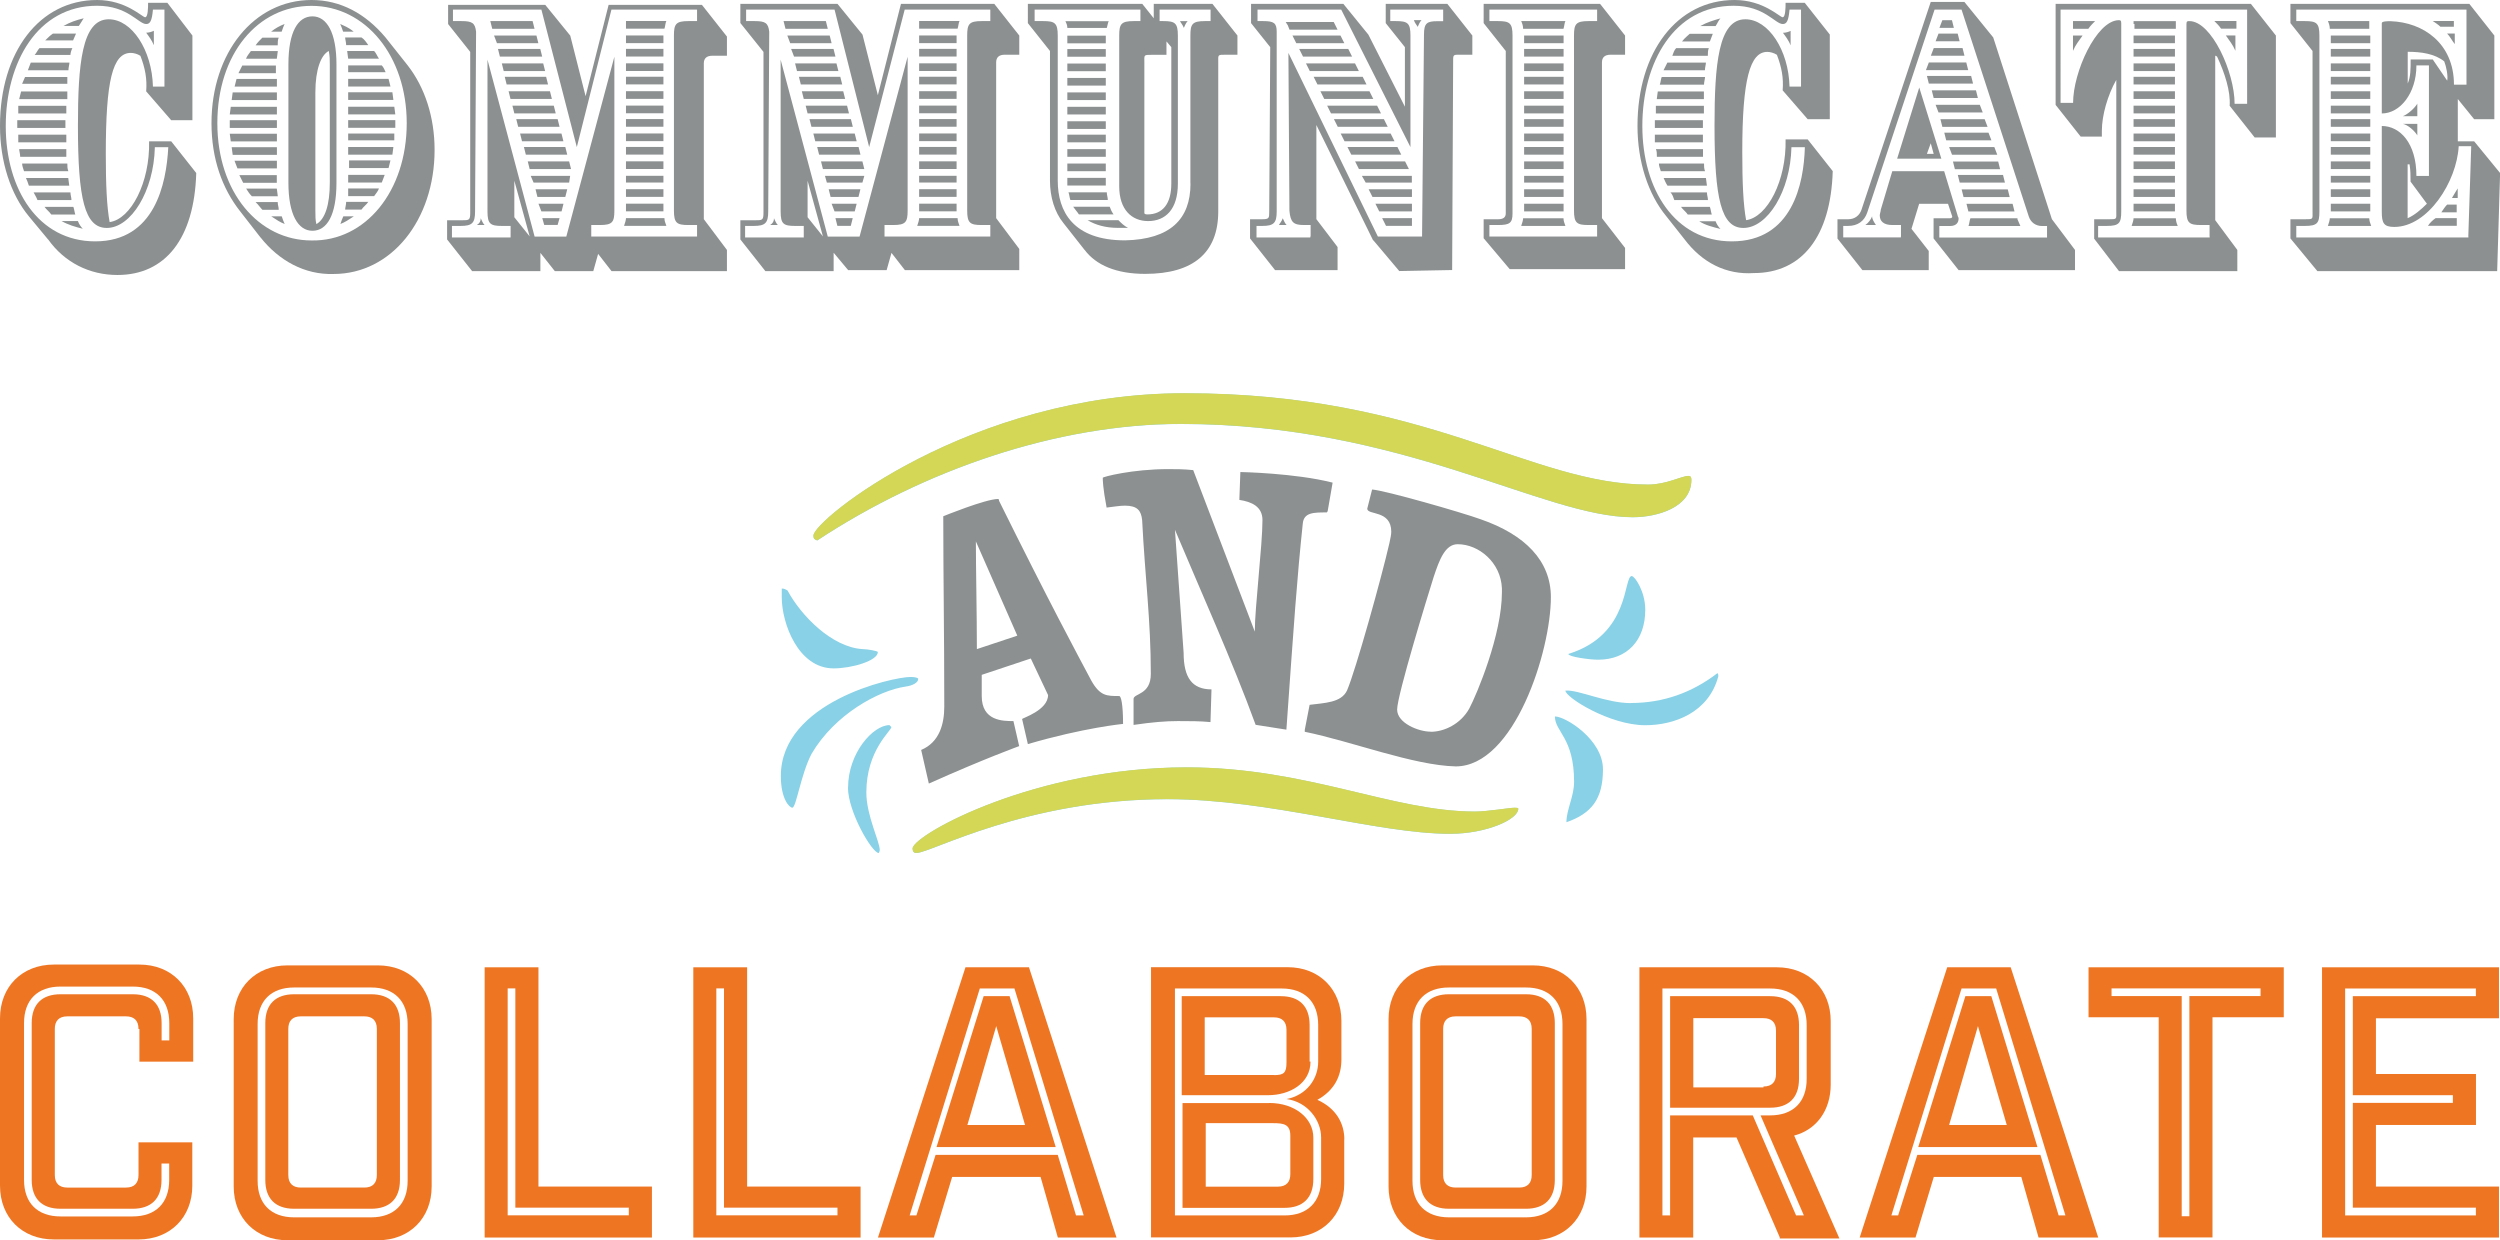 <?xml version="1.0" encoding="UTF-8"?><svg id="Layer_1" xmlns="http://www.w3.org/2000/svg" viewBox="0 0 247.65 122.87"><defs><style>.cls-1{fill:#ee7623;}.cls-2{fill:#8c9091;}.cls-3{fill:#d4d755;}.cls-4{fill:#88d1e6;}</style></defs><g><path class="cls-2" d="M4.76,23.72l-1.9-2.29c-1.81-2.19-2.86-5.43-2.86-8.95C0,5.14,3.91,0,9.62,0c2.86,0,4.48,1.71,4.76,1.71s.29-.95,.29-1.43h1.91l2.48,3.24V11.91h-2.1l-2.48-2.86c.1-1.24-.1-2.29-.57-3.52-.29-.19-.67-.29-.95-.29-1.81,0-2.48,2.76-2.48,10,0,3.05,.1,5.24,.38,6.76,2.1-.29,4-3.91,3.91-8h2.19l2.48,3.14c-.19,6.48-3.05,10.1-7.81,10.1-2.76,0-5.24-1.24-6.86-3.52Zm11.91-9.14h-1.33c-.1,4.38-2.38,8-4.76,8-2.19,0-2.86-2.86-2.86-10.1,0-6.1,.38-10.57,3.05-10.57,2.29,0,4.29,3.05,4.38,6.67h1.14V.95h-1.14c-.1,1.14-.29,1.43-.67,1.43-.76,0-1.81-1.81-4.86-1.81C3.71,.57,.57,6.19,.57,12.48s3.24,11.43,8.86,11.43c5.91,0,7.05-5.71,7.24-9.33ZM1.71,12.48v-.57H6.48v.76H1.71v-.19Zm.1-2H6.57v.76H1.81v-.76Zm0,2.86H6.57v.76H1.81v-.76Zm.1,1.43H6.57v.76H2c0-.29-.1-.57-.1-.76Zm.19-5.71H6.67v.76H1.9l.19-.76Zm.1,7.14H6.67c0,.29,0,.48,.1,.76H2.38c-.1-.29-.19-.57-.19-.76Zm.29-8.57H6.67v.67H2.19c.1-.19,.19-.48,.29-.67Zm.1,10H6.76l.1,.76H2.86c-.1-.29-.19-.57-.29-.76Zm.48-11.43h3.81c0,.19-.1,.48-.1,.76H2.76l.29-.76Zm.29,12.86h3.62c0,.29,.1,.48,.1,.76H3.71c-.1-.29-.29-.57-.38-.76Zm.57-14.29h3.24c-.1,.19-.19,.48-.19,.67H3.43c.19-.19,.29-.48,.48-.67Zm.48,15.72h2.86c.1,.29,.1,.48,.19,.76h-2.38c-.19-.29-.48-.48-.67-.76ZM5.24,3.33h2.29l-.29,.67h-2.76c.29-.29,.48-.48,.76-.67Zm.86,18.57h1.62c.1,.29,.29,.57,.48,.76-.76-.19-1.43-.38-2.1-.76ZM8.29,1.81c-.19,.29-.29,.48-.48,.76h-1.52c.67-.38,1.24-.57,2-.76Zm6.19,1.43h0c.29,0,.57-.1,.76-.19v1.43c-.19-.48-.48-.86-.76-1.24Z"/><path class="cls-2" d="M25.81,23.53l-2-2.57c-1.81-2.29-2.86-5.24-2.86-8.76C20.95,5.24,25.15,0,30.86,0c2.86,0,5.33,1.33,7.33,3.71l2.19,2.76c1.71,2.19,2.67,5.14,2.67,8.38,0,6.95-4.29,12.29-10,12.29-2.86,.1-5.43-1.33-7.24-3.62Zm14.48-11.33c0-6.67-4.1-11.62-9.43-11.62s-9.33,4.76-9.33,11.62,4.1,11.62,9.33,11.62c5.33,.1,9.43-4.86,9.43-11.62Zm-17.53-.29h4.67v.76h-4.67v-.76Zm.1-1.33h4.57v.76h-4.67l.1-.76Zm-.1,2.67h4.67v.76h-4.57l-.1-.76Zm.29-4.1h4.38v.76h-4.48l.1-.76Zm-.1,5.43h4.48v.76h-4.38l-.1-.76Zm.48-6.76h4v.76h-4.19l.19-.76Zm-.19,8.1h4.19v.76h-3.91l-.29-.76Zm.76-9.43h3.33v.76h-3.71l.38-.76Zm-.29,10.86h3.71v.76h-3.33l-.38-.76Zm1.14-12.29h2.67l-.1,.76h-3.05c.1-.29,.29-.48,.48-.76Zm-.48,13.62h3.05l.1,.76h-2.57c-.29-.29-.38-.48-.57-.76Zm1.62-14.95h1.62c-.1,.19-.1,.48-.1,.76h-2.19c.19-.29,.48-.57,.67-.76Zm-.67,16.29h2.19c0,.29,.1,.48,.1,.76h-1.62c-.19-.19-.38-.48-.67-.76ZM28.19,2.38c-.1,.19-.19,.48-.29,.76h-1.05c.48-.38,.86-.57,1.33-.76Zm-1.33,19.05h1.05c.1,.29,.19,.57,.29,.76-.48-.19-.76-.38-1.33-.76Zm1.71-3.33V6.38c0-3.24,.95-4.76,2.38-4.76s2.38,1.62,2.38,4.76v11.72c0,3.24-.95,4.76-2.38,4.76s-2.38-1.62-2.38-4.76Zm4.1,0V6.38c0-.48,0-.76-.1-1.33-.76,.38-1.33,1.81-1.33,4.1v11.72c0,.48,0,.95,.1,1.33,.86-.48,1.33-1.91,1.33-4.1Zm1.33,3.33h1.05c-.57,.38-.86,.57-1.33,.76,.1-.29,.19-.57,.29-.76Zm-.29-19.05c.38,.19,.76,.29,1.33,.76h-1.05c-.1-.29-.19-.57-.29-.76Zm.48,1.33h1.62c.29,.19,.48,.48,.67,.76h-2.19c0-.29-.1-.57-.1-.76Zm.1,16.29h2.19c-.19,.29-.48,.48-.67,.76h-1.62c0-.19,.1-.48,.1-.76Zm.1-14.95h2.67c.19,.19,.29,.48,.48,.76h-3.05l-.1-.76Zm.1,13.62h3.05c-.1,.29-.29,.48-.48,.76h-2.57v-.76Zm0-12.19h3.33c.19,.19,.29,.48,.38,.67h-3.71v-.67Zm0,1.33h4l.19,.76h-4.19v-.76Zm0,1.33h4.38l.1,.76h-4.48v-.76Zm0,1.43h4.57l.1,.76h-4.67v-.76Zm0,1.33h4.67v.76h-4.67v-.76Zm0,1.33h4.57v.67h-4.57v-.67Zm0,1.33h4.48l-.1,.76h-4.38v-.76Zm0,1.33h4.19l-.19,.76h-3.91v-.76h-.1Zm0,1.43h3.62c-.1,.29-.19,.48-.29,.76h-3.33v-.76Z"/><path class="cls-2" d="M53.53,25.05v1.81h-6.76l-2.48-3.14v-1.9h1.43c.76,0,.86,0,.86-.76V5.14l-2.19-2.76V.48h9.62l2.48,3.05,1.52,6L60.29,.48h9.24l2.48,3.14v1.9h-1.43q-.86,0-.86,.76v15.43l2.29,3.05v2.1h-11.43l-1.33-1.71-.48,1.71h-3.81l-1.43-1.81Zm2.57-1.62l4.76-17.81v15.24c0,1.14-.19,1.43-1.43,1.43h-.86v1.14h10.48v-1.14h-.86c-1.14,0-1.43-.19-1.43-1.43V3.52c0-1.14,.19-1.43,1.43-1.43h.86V.95h-8.48l-3.43,13.62L53.63,.95h-8.76v1.14h.86c1.05,0,1.33,.19,1.43,1.05l-.1,17.81c0,1.14-.29,1.43-1.43,1.43h-.86v1.14h5.81v-1.14h-.86c-1.14,0-1.43-.19-1.43-1.43V5.91l4.67,17.53h3.14Zm-8.48-1.81c.1,.19,.19,.48,.38,.67h-.76c.29-.19,.38-.38,.38-.67Zm.95-19.53h4.19l.19,.76h-4.19l-.19-.76Zm.38,1.43h4.19l.19,.76h-4.1l-.29-.76Zm.38,1.33h4.19l.19,.76h-4.19l-.19-.76Zm.38,1.43h4.1l.19,.76h-4.1l-.19-.76Zm.29,1.33h4.1l.19,.76h-4.1l-.19-.76Zm.38,1.43h4.1l.19,.76h-4.1l-.19-.76Zm.38,1.43h4.1l.19,.76h-4.1l-.19-.76Zm.19,7.43v3.62l1.52,1.9-1.52-5.52Zm.19-6.1h4.1l.19,.76h-4.1l-.19-.76Zm.38,1.43h4.1l.19,.76h-4.1l-.19-.76Zm.38,1.33h4.1l.19,.76h-4.1l-.19-.76Zm.38,1.43h4.1l.19,.76h-4.1l-.19-.76Zm.29,1.43h3.91l-.1,.67h-3.52l-.29-.67Zm.48,1.33h3.14l-.19,.76h-2.76l-.19-.76Zm.29,1.43h2.48l-.19,.76h-2l-.29-.76Zm.38,1.43h1.71l-.19,.67h-1.33l-.19-.67Zm8.29,0h3.81c0,.29,.1,.48,.19,.76h-4.19c.1-.29,.19-.57,.19-.76Zm0-19.53h4c-.1,.19-.1,.48-.19,.76h-3.81v-.76Zm0,1.43h3.71v.76h-3.71v-.76Zm0,1.33h3.71v.76h-3.71v-.76Zm0,1.43h3.71v.76h-3.71v-.76Zm0,1.33h3.71v.76h-3.71v-.76Zm0,1.43h3.71v.76h-3.71v-.76Zm0,1.43h3.71v.76h-3.71v-.76Zm0,1.33h3.71v.76h-3.71v-.76Zm0,1.43h3.71v.76h-3.71v-.76Zm0,1.33h3.71v.76h-3.71v-.76Zm0,1.43h3.71v.76h-3.71v-.76Zm0,1.43h3.71v.67h-3.71v-.67Zm0,1.33h3.71v.76h-3.71v-.76Zm0,1.43h3.71v.76h-3.71v-.76Z"/><path class="cls-2" d="M82.58,25.05v1.81h-6.76l-2.48-3.14v-1.9h1.43c.76,0,.86,0,.86-.76V5.14l-2.29-2.86V.38h9.62l2.48,3.05,1.52,6L89.25,.38h9.24l2.48,3.14v1.9h-1.43q-.86,0-.86,.76v15.43l2.29,3.05v2.1h-11.33l-1.33-1.71-.48,1.71h-3.81l-1.43-1.71Zm2.57-1.62l4.76-17.81v15.24c0,1.14-.19,1.43-1.43,1.43h-.86v1.14h10.48v-1.14h-.86c-1.14,0-1.43-.19-1.43-1.43V3.52c0-1.14,.19-1.43,1.43-1.43h.86V.95h-8.48l-3.52,13.62-3.43-13.62h-8.76v1.14h.86c1.05,0,1.33,.19,1.43,1.05l-.1,17.81c0,1.14-.29,1.43-1.43,1.43h-.86v1.14h5.81v-1.14h-.86c-1.14,0-1.43-.19-1.43-1.43V5.91l4.67,17.53h3.14Zm-8.48-1.81c.1,.19,.19,.48,.38,.67h-.76c.29-.19,.38-.38,.38-.67Zm.95-19.53h4.19l.19,.76h-4.19l-.19-.76Zm.38,1.43h4.19l.19,.76h-4.1l-.29-.76Zm.38,1.33h4.19l.19,.76h-4.1l-.29-.76Zm.38,1.43h4.1l.19,.76h-4.1l-.19-.76Zm.38,1.33h4.1l.19,.76h-4.1l-.19-.76Zm.29,1.43h4.1l.19,.76h-4.1l-.19-.76Zm.38,1.43h4.1l.19,.76h-4.1l-.19-.76Zm.19,7.43v3.62l1.52,1.9-1.52-5.52Zm.19-6.1h4.1l.19,.76h-4.1l-.19-.76Zm.38,1.43h4.1l.19,.76h-4.1l-.19-.76Zm.38,1.33h4.1l.19,.76h-4.1l-.19-.76Zm.38,1.43h4.1l.19,.76h-4.1l-.19-.76Zm.38,1.43h3.91l-.19,.67h-3.52l-.19-.67Zm.38,1.33h3.14l-.19,.76h-2.76l-.19-.76Zm.29,1.43h2.48l-.19,.76h-2l-.29-.76Zm.38,1.43h1.71l-.19,.76h-1.33l-.19-.76Zm8.29,0h3.81c0,.29,.1,.48,.19,.76h-4.19c.1-.29,.19-.57,.19-.76Zm0-19.53h4c-.1,.19-.1,.48-.19,.76h-3.81v-.76Zm0,1.43h3.71v.76h-3.71v-.76Zm0,1.33h3.71v.76h-3.71v-.76Zm0,1.43h3.71v.76h-3.71v-.76Zm0,1.33h3.71v.76h-3.71v-.76Zm0,1.43h3.71v.76h-3.71v-.76Zm0,1.43h3.71v.76h-3.71v-.76Zm0,1.33h3.71v.76h-3.71v-.76Zm0,1.43h3.71v.76h-3.71v-.76Zm0,1.33h3.71v.76h-3.71v-.76Zm0,1.43h3.71v.76h-3.71v-.76Zm0,1.43h3.71v.67h-3.71v-.67Zm0,1.33h3.71v.76h-3.71v-.76Zm0,1.43h3.71v.76h-3.71v-.76Z"/><path class="cls-2" d="M107.44,24.76l-2.1-2.67c-.86-1.05-1.33-2.57-1.33-4.19V5.05l-2.19-2.76V.38h11.33l1.14,1.43V.38h5.81l2.48,3.14v1.9h-1.14c-.86,0-.76,0-.76,.76v14.76c0,4.1-2.48,6.19-7.24,6.19-2.86,0-4.86-.86-6-2.38Zm10.48-6.57V3.52c0-1.14,.19-1.43,1.43-1.43h.57V.95h-5.05v1.14h.38c1.14,0,1.43,.19,1.43,1.43v14.67c0,2.57-1.24,3.71-2.95,3.71-1.62,0-2.86-1.14-2.86-3.43V3.52c0-1.14,.19-1.43,1.43-1.43h.67V.95h-10.48v1.14h.86c1.14,0,1.43,.19,1.43,1.43v14.38c0,3.05,1.52,5.91,6.67,5.91,4.48-.1,6.48-2.1,6.48-5.62ZM105.54,2.1h4.29c-.1,.19-.1,.38-.19,.67h-3.91c0-.29-.1-.48-.19-.67Zm.19,1.43h3.81v.76h-3.81v-.76Zm0,1.33h3.81v.76h-3.81v-.76Zm0,1.43h3.81v.76h-3.81v-.76Zm0,1.43h3.81v.76h-3.81v-.76Zm0,1.43h3.81v.76h-3.81v-.76Zm0,1.43h3.81v.76h-3.81v-.76Zm0,1.43h3.81v.76h-3.81v-.76Zm0,1.33h3.81v.76h-3.81v-.76Zm0,1.43h3.81v.76h-3.81v-.76Zm0,1.43h3.81v.76h-3.81v-.76Zm0,1.71v-.29h3.81v.76h-3.81v-.48Zm.1,1.14h3.81c0,.29,.1,.48,.1,.76h-3.71c-.1-.29-.1-.57-.19-.76Zm.48,1.43h3.62c.1,.29,.19,.48,.38,.76h-3.43c-.19-.29-.38-.48-.57-.76Zm1.43,1.33h3.05c.29,.29,.57,.57,.95,.76h-1.05c-1.14,0-2.19-.29-2.95-.76Zm5.91-.57c1.52,0,2.38-1.05,2.38-3.05V4.67l-.48-.57v1.33h-1.43c-.86,0-.76,0-.76,.76v14.95c.1,.1,.19,.1,.29,.1Zm3.24-19.15h.76c-.19,.19-.29,.48-.38,.67-.1-.29-.29-.48-.38-.67Z"/><path class="cls-2" d="M136.02,23.81l-5.62-11.43v9.33l2.1,2.76v2.29h-6.19l-2.48-3.14v-1.9h1.14c.76,0,.76-.1,.76-.76l.1-16.29-1.9-2.38V.38h9.14l2.48,3.05,3.62,7.14V4.67l-1.9-2.38V.38h6.1l2.48,3.14v1.9h-1.52c-.29,0-.38,.1-.38,.38l-.1,20.95-5.24,.1-2.57-3.05Zm-6.19-.38v-1.14h-.67c-1.05,0-1.33-.29-1.43-1.43l-.1-15.62,8.86,18.19h4.38l.19-20c0-1.14,.29-1.33,1.33-1.33h.57V.95h-5.24v1.14h.57c1.14,0,1.43,.19,1.43,1.43V14.57l-6.86-13.62h-8.29v1.14h.57c1.05,0,1.33,.19,1.33,1.05V20.95c0,1.14-.29,1.43-1.43,1.43h-.57v1.14h5.33v-.1Zm-2.76-1.81c.1,.19,.19,.48,.38,.67h-.76c.1-.19,.29-.38,.38-.67Zm.48-19.15c-.1-.1-.1-.19-.19-.29h4.76l.38,.76h-4.76l-.19-.48Zm.48,1.05h4.76l.38,.76h-4.76l-.38-.76Zm.67,1.33h4.86l.38,.76h-4.86l-.38-.76Zm.67,1.43h4.86l.38,.76h-4.86l-.38-.76Zm.76,1.33h4.86l.38,.76h-4.86l-.38-.76Zm.67,1.43h4.86l.38,.76h-4.86l-.38-.76Zm.67,1.43h4.95l.38,.76h-4.95l-.38-.76Zm.67,1.33h4.95l.38,.76h-4.95l-.38-.76Zm.67,1.43h4.95l.38,.76h-4.95l-.38-.76Zm.67,1.33h4.95l.38,.76h-4.95l-.38-.76Zm.76,1.43h4.95l.38,.76h-4.95l-.38-.76Zm.67,1.43h4.95v.67h-4.57l-.38-.67Zm.67,1.33h4.29v.76h-3.91l-.38-.76Zm.67,1.43h3.62v.76h-3.24l-.38-.76Zm.67,1.43h2.95v.76h-2.57l-.38-.76Zm3.14-19.62h.76c-.19,.19-.29,.48-.38,.67-.1-.19-.29-.38-.38-.67Z"/><path class="cls-2" d="M146.97,23.62v-1.9h1.43q.76,0,.76-.57V5.05l-2.19-2.76V.38h11.53l2.48,3.14v1.9h-1.43q-.86,0-.86,.76v15.43l2.29,2.95v2.1h-11.43l-2.57-3.05Zm11.24-.19v-1.14h-.86c-1.14,0-1.43-.19-1.43-1.43V3.52c0-1.14,.19-1.43,1.43-1.43h.86V.95h-10.67v1.14h.86c1.14,0,1.43,.19,1.43,1.43V21.15c0,.95-.29,1.14-1.43,1.14h-.86v1.14h10.67Zm-7.52-21.34h4.38c-.1,.19-.1,.48-.19,.76h-4c0-.29-.1-.57-.19-.76Zm.19,19.53h4c0,.29,.1,.48,.19,.76h-4.38c.1-.29,.19-.57,.19-.76Zm.1-18.1h3.91v.76h-3.91v-.76Zm0,1.33h3.91v.76h-3.91v-.76Zm0,1.43h3.91v.76h-3.91v-.76Zm0,1.33h3.91v.76h-3.91v-.76Zm0,1.43h3.91v.76h-3.91v-.76Zm0,1.43h3.91v.76h-3.91v-.76Zm0,1.33h3.91v.76h-3.91v-.76Zm0,1.43h3.91v.76h-3.91v-.76Zm0,1.33h3.91v.76h-3.91v-.76Zm0,1.43h3.91v.76h-3.91v-.76Zm0,1.43h3.91v.67h-3.91v-.67Zm0,1.33h3.91v.76h-3.91v-.76Zm0,1.43h3.91v.76h-3.91v-.76Z"/><path class="cls-2" d="M166.88,23.72l-1.81-2.29c-1.81-2.19-2.86-5.43-2.86-8.95,0-7.33,3.91-12.48,9.62-12.48,2.86,0,4.48,1.71,4.76,1.71s.29-.95,.29-1.43h1.9l2.48,3.14V11.81h-2.19l-2.48-2.86c.1-1.24-.1-2.29-.57-3.52-.29-.19-.67-.29-.95-.29-1.71,0-2.48,2.67-2.48,9.91,0,3.05,.1,5.24,.38,6.76,2.1-.29,4-3.91,3.91-8h2.19l2.48,3.14c-.19,6.48-3.05,10.1-7.81,10.1-2.76,.19-5.14-1.05-6.86-3.33Zm11.91-9.14h-1.33c-.1,4.38-2.38,8-4.76,8-2.19,0-2.86-2.86-2.86-10.1,0-6.1,.38-10.57,3.05-10.57,2.29,0,4.29,3.05,4.38,6.67h1.14V.95h-1.14c-.1,1.14-.29,1.43-.67,1.43-.76,0-1.81-1.81-4.86-1.81-5.91,0-9.05,5.62-9.05,11.91s3.24,11.43,8.86,11.43c6,0,7.14-5.71,7.24-9.33Zm-14.86-2.1v-.57h4.76v.76h-4.76v-.19Zm.1-2h4.76v.76h-4.76v-.76Zm-.1,2.86h4.76v.76h-4.76v-.76Zm.1,1.43h4.67v.76h-4.57c0-.29,0-.57-.1-.76Zm.19-5.71h4.57v.76h-4.67l.1-.76Zm.1,7.14h4.48c0,.29,0,.48,.1,.76h-4.38c-.1-.29-.19-.57-.19-.76Zm.29-8.57h4.29c0,.19-.1,.48-.1,.76h-4.38c.1-.29,.1-.57,.19-.76Zm.19,10h4.19l.1,.76h-3.91c-.19-.29-.29-.57-.38-.76Zm.38-11.43h3.81c0,.19-.1,.48-.1,.76h-4.1l.38-.76Zm.29,12.86h3.62c0,.29,.1,.48,.1,.76h-3.33c-.1-.29-.19-.57-.38-.76Zm.57-14.29h3.24c-.1,.19-.1,.48-.1,.76h-3.52c.1-.29,.19-.57,.38-.76Zm.48,15.72h2.86c.1,.29,.1,.48,.19,.76h-2.38c-.19-.29-.48-.48-.67-.76Zm.86-17.14h2.29l-.29,.76h-2.76c.29-.38,.57-.57,.76-.76Zm.95,18.57h1.62c.1,.29,.29,.57,.48,.76-.76-.19-1.52-.38-2.1-.76Zm2.1-20.1c-.19,.19-.29,.48-.48,.76h-1.52c.67-.38,1.33-.57,2-.76Zm6.19,1.43h0c.29,0,.57-.1,.76-.19v1.43c-.19-.48-.48-.86-.76-1.24Z"/><path class="cls-2" d="M182.02,23.62v-1.9h1.05c.67,0,1.14-.38,1.33-.95L191.26,.19h3.33l2.86,3.52,5.81,18,2.29,3.05v2h-11.53l-2.48-3.14v-2h1.62c.19,0,.29-.1,.19-.29l-.38-1.14h-2.86l-.76,2.48,1.71,2.19v1.9h-6.57l-2.48-3.14Zm6.29-.19v-1.14h-.86c-.86,0-1.24-.38-1.24-.95,0-.19,.1-.38,.1-.57l1.14-3.81h5.14l1.33,4.38c0,.1,.1,.19,.1,.29,0,.38-.19,.76-.86,.76h-1.05v1.14h10.67v-1.14h-.48c-.67,0-1.14-.38-1.33-.95L194.31,.95h-2.67l-6.67,20.1c-.29,.86-.95,1.33-1.9,1.33h-.48v1.14h5.71v-.1Zm-2.86-2c0,.29,.19,.57,.38,.86h-1.05c.29-.19,.57-.57,.67-.86Zm4.67-12.76l2.19,7.05h-4.38l2.19-7.05Zm.95-2.48h3.71l.19,.76h-4.19l.29-.76Zm.48,9.05l-.29-1.05-.38,1.05h.67Zm-.67-7.72h4.38l.19,.76h-4.38l-.19-.76Zm.67-2.76h2.86l.19,.76h-3.33l.29-.76Zm-.19,4.19h4.38l.19,.76h-4.38l-.19-.76Zm.67-5.62h1.9l.19,.76h-2.38l.29-.76Zm-.29,7.05h4.38l.29,.76h-4.38l-.29-.76Zm.67-8.38h.95l.19,.76h-1.43l.29-.76Zm-.19,9.81h4.38l.29,.76h-4.48l-.19-.76Zm.38,1.33h4.38l.29,.76h-4.48l-.19-.76Zm.48,1.43h4.48l.29,.76h-4.48l-.29-.76Zm.38,1.43h4.48l.19,.76h-4.48l-.19-.76Zm.48,1.33h4.48l.19,.76h-4.48l-.19-.76Zm.38,1.43h4.57l.19,.76h-4.57l-.19-.76Zm.48,1.43h4.57l.19,.76h-4.57l-.19-.76Zm.38,1.43h4.67v.1c.1,.19,.19,.48,.29,.67h-5.14c.1-.29,.1-.57,.19-.76Z"/><path class="cls-2" d="M207.45,23.62v-1.9h1.43c.86,0,.76,0,.76-.76V7.91c-.86,1.52-1.43,3.52-1.43,5.05v.57h-2.1l-2.48-3.14V.38h19.34l2.48,3.14V13.62h-2.1l-2.48-3.14c.1-1.43-.48-3.24-1.24-4.86q-.1-.1-.19-.1V21.81l2.19,2.95v2.1h-11.72l-2.48-3.24Zm11.43-.19v-1.14h-.86c-1.14,0-1.43-.19-1.43-1.43V2.38c0-.29,.1-.29,.29-.29,2.19,0,4.48,5.05,4.48,8.19h1.24V.95h-18.48V10.19h1.24c0-3.05,2.29-8.1,4.48-8.19,.19,0,.29,0,.29,.29V20.95c0,1.14-.19,1.43-1.43,1.43h-.86v1.14h11.05v-.1Zm-13.53-21.34h2.19c-.19,.19-.48,.48-.67,.76h-1.52v-.76Zm0,1.43h.95c-.38,.57-.67,.86-.95,1.52v-1.52Zm6,18.1h4.19c0,.29,.1,.57,.19,.76h-4.57c.1-.29,.19-.57,.19-.76Zm0-19.24v-.29h4.19v.76h-4.1v-.48h-.1Zm0,1.14h4.1v.76h-4.1v-.76Zm0,1.33h4.1v.76h-4.1v-.76Zm0,1.43h4.1v.76h-4.1v-.76Zm0,1.33h4.1v.76h-4.1v-.76Zm0,1.43h4.1v.76h-4.1v-.76Zm0,1.43h4.1v.76h-4.1v-.76Zm0,1.33h4.1v.76h-4.1v-.76Zm0,1.43h4.1v.76h-4.1v-.76Zm0,1.33h4.1v.76h-4.1v-.76Zm0,1.43h4.1v.76h-4.1v-.76Zm0,1.43h4.1v.67h-4.1v-.67Zm0,1.33h4.1v.76h-4.1v-.76Zm0,1.43h4.1v.76h-4.1v-.76Zm8-18.1h2.19v.76h-1.52c-.19-.29-.48-.57-.67-.76Zm1.14,1.43h.95v1.52c-.29-.67-.57-.95-.95-1.52Z"/><path class="cls-2" d="M226.89,23.62v-1.9h1.43c.86,0,.76,0,.76-.76V5.05l-2.19-2.76V.38h17.72l2.48,3.14V11.81h-2l-1.62-2v4.19h1.62l2.57,3.14-.29,9.72h-17.81l-2.67-3.24Zm17.62-.19l.29-8.95h-1.24c-.19,3.52-3.05,8-6.38,8-1.05,0-1.24-.38-1.24-1.52V12.48c1.81,0,3.43,1.71,3.43,4.95h1.24V6.48h-1.24c0,2.76-1.62,4.76-3.43,4.76V2.29c0-.19,.57-.19,.86-.19,3.24,.1,6.29,2.19,6.29,6.29h1.24V.95h-16.86v1.14h.86c1.14,0,1.43,.19,1.43,1.43V20.95c0,1.14-.19,1.43-1.43,1.43h-.86v1.14h17.05v-.1Zm-13.91-21.34h4.1v.76h-3.91c0-.29-.1-.57-.19-.76Zm.19,19.53h3.91c0,.29,.1,.48,.19,.76h-4.29c.1-.29,.19-.57,.19-.76Zm.1-18.1h3.91v.76h-3.91v-.76Zm0,1.33h3.91v.76h-3.91v-.76Zm0,1.43h3.91v.76h-3.91v-.76Zm0,1.33h3.91v.76h-3.91v-.76Zm0,1.43h3.91v.76h-3.91v-.76Zm0,1.43h3.91v.76h-3.91v-.76Zm0,1.33h3.91v.76h-3.91v-.76Zm0,1.43h3.91v.76h-3.91v-.76Zm0,1.33h3.91v.76h-3.91v-.76Zm0,1.43h3.91v.76h-3.91v-.76Zm0,1.43h3.91v.67h-3.91v-.67Zm0,1.33h3.91v.76h-3.91v-.76Zm0,1.43h3.91v.76h-3.91v-.76Zm8.57-9.91v1.24h-1.43c.48-.19,1.14-.76,1.43-1.24Zm-1.43,2h1.43v1.14c-.29-.48-.95-1.05-1.43-1.14Zm4.1-6.19c-.95-.76-2.29-.95-3.62-.95v3.14c.29-.67,.29-1.43,.29-2.38h2.19l1.43,2.1c.1-.48-.1-1.43-.29-1.9Zm-3.62,15.53c.67-.29,1.33-.86,1.9-1.43l-1.62-2.19c0-.57,0-1.14-.1-1.71h-.19v5.33Zm2.76,0h2.1v.76h-2.86c.19-.29,.48-.57,.76-.76Zm-.29-19.53h2.1v.57h-1.33c-.19-.19-.48-.38-.76-.57Zm1.43,18.19h.95v.76h-1.52c.19-.29,.38-.57,.57-.76Zm0-16.95h.76v1.05c-.29-.38-.48-.76-.76-1.05Zm1.05,15.34v.95h-.57c.19-.29,.38-.67,.57-.95Z"/></g><path class="cls-2" d="M91.25,74.29c1.81-.76,2.29-2.57,2.29-4.29,0-7.43-.1-12.76-.1-18.86,0,0,4.19-1.71,5.43-1.71,0,0,.1,0,.1,.19,4.95,10,7.72,15.14,9.14,17.81,.86,1.52,1.52,1.52,2.76,1.52,.19,0,.38,.86,.38,2.76,0,0-3.91,.38-9.43,2l-.57-2.48c0-.1,2.57-.86,2.57-2.38l-1.71-3.62-4.86,1.62v2.1c0,2.48,2.1,2.48,3.14,2.48l.57,2.48s-3.43,1.24-8.95,3.71l-.76-3.33Zm9.52-11.33l-4.1-9.33c0,2.67,.1,7.14,.1,10.67l4-1.33Zm23.62,8.86c-2.29-6.29-5.52-13.43-8-19.34l.86,12.19c0,2.48,.86,3.62,2.76,3.62l-.1,3.24c-1.05-.1-2-.1-3.24-.1-1.14,0-2.48,.1-4.38,.38v-2.57c0-.57,1.71-.38,1.71-2.48,0-5.33-.57-9.52-.86-15.24-.1-.95-.48-1.43-1.71-1.43-.48,0-1.05,.1-1.81,.19-.38-2-.38-2.76-.38-2.95,0-.1,2.95-.86,6.48-.86,.76,0,1.52,0,2.48,.1l6.1,16c0-2.38,.76-8.57,.76-11.05,0-1.33-1.05-1.81-2.29-2l.1-2.76s5.43,.1,9.14,1.05l-.48,2.76c0,.1-.1,.19-.1,.19-1.33,0-2.29,0-2.38,1.14-.57,5.43-.86,9.62-1.62,20.38l-3.05-.48Zm4.86,.67v-.19l.48-2.48c1.43-.19,3.14-.19,3.71-1.43,.86-2,3.43-11.24,4.19-14.57,.1-.48,.19-.86,.19-1.14,0-2.19-2.38-1.62-2.38-2.29l.48-1.9c1.33,.1,8.95,2.29,10.76,2.95,4.38,1.52,6.95,4.1,6.95,7.72,0,5.33-3.62,16.76-9.43,16.76-4.19-.1-10.29-2.48-14.95-3.43Zm12.48,0c1.33,0,2.95-.76,3.81-2.29,.76-1.43,3.24-7.33,3.24-11.53v-.38c-.1-2.57-2.29-4.38-4.38-4.38-1.24,0-1.81,1.52-2.38,3.24-.57,1.81-3.62,11.72-3.62,13.14,0,1.33,2.1,2.19,3.33,2.19Z"/><g><path class="cls-1" d="M13.72,101.92c0-.86-.48-1.24-1.24-1.24H6.67c-.86,0-1.24,.48-1.24,1.24v14.48c0,.86,.48,1.24,1.24,1.24h5.81c.86,0,1.24-.48,1.24-1.24v-3.24h5.33v4.29c0,3.14-2.19,5.33-5.33,5.33H5.33c-3.14,0-5.33-2.19-5.33-5.33v-16.57c0-3.14,2.19-5.33,5.33-5.33H13.81c3.14,0,5.33,2.19,5.33,5.33v4.29h-5.33v-3.24h-.1Zm-.57-3.43c1.9,0,2.86,1.05,2.86,2.86v1.71h.76v-1.71c0-2.29-1.33-3.62-3.62-3.62H6c-2.29,0-3.62,1.33-3.62,3.62v15.53c0,2.29,1.33,3.62,3.62,3.62h7.14c2.29,0,3.62-1.33,3.62-3.62v-1.62h-.76v1.62c0,1.9-1.05,2.86-2.86,2.86H6c-1.9,0-2.86-1.05-2.86-2.86v-15.53c0-1.9,1.05-2.86,2.86-2.86h7.14Z"/><path class="cls-1" d="M37.43,95.63c3.14,0,5.33,2.19,5.33,5.33v16.57c0,3.14-2.19,5.33-5.33,5.33h-8.95c-3.14,0-5.33-2.19-5.33-5.33v-16.57c0-3.14,2.19-5.33,5.33-5.33h8.95Zm2.95,5.81c0-2.29-1.33-3.62-3.62-3.62h-7.62c-2.29,0-3.62,1.33-3.62,3.62v15.53c0,2.29,1.33,3.62,3.62,3.62h7.62c2.29,0,3.62-1.33,3.62-3.62v-15.53Zm-3.62-2.95c1.9,0,2.86,1.05,2.86,2.86v15.53c0,1.9-1.05,2.86-2.86,2.86h-7.62c-1.9,0-2.86-1.05-2.86-2.86v-15.53c0-1.9,1.05-2.86,2.86-2.86h7.62Zm.57,3.43c0-.86-.48-1.24-1.24-1.24h-6.29c-.86,0-1.24,.48-1.24,1.24v14.48c0,.86,.48,1.24,1.24,1.24h6.29c.86,0,1.24-.48,1.24-1.24v-14.48Z"/><path class="cls-1" d="M53.34,95.82v21.72h11.24v5.05h-16.57v-26.77h5.33Zm8.95,24.57v-.76h-11.24v-21.72h-.76v22.48h12Z"/><path class="cls-1" d="M74.01,95.82v21.72h11.24v5.05h-16.57v-26.77h5.33Zm8.95,24.57v-.76h-11.24v-21.72h-.76v22.48h12Z"/><path class="cls-1" d="M92.49,122.59h-5.52l8.67-26.77h6.29l8.67,26.77h-5.81l-1.71-6h-8.76l-1.81,6Zm14.86-2.19l-6.86-22.48h-3.43l-6.95,22.48h.67l1.9-6h12.1l1.81,6h.76Zm-9.91-21.72l-4.67,14.95h11.81l-4.57-14.95h-2.57Zm1.24,2.95l2.86,9.81h-5.71l2.86-9.81Z"/><path class="cls-1" d="M133.16,112.87v4.38c0,3.14-2.19,5.33-5.33,5.33h-13.81v-26.77h13.53c3.14,0,5.33,2.19,5.33,5.33v3.81c0,1.62-.67,3.05-2.38,4,1.9,.86,2.67,2.38,2.67,3.91Zm-2.29-.19c0-1.71-1.33-3.52-3.43-3.81,2-.38,3.14-2,3.14-3.71v-3.62c0-2.29-1.33-3.62-3.62-3.62h-10.57v22.48h10.86c2.29,0,3.62-1.33,3.62-3.62v-4.1Zm-1.05-7.52c0,2.19-2.1,3.33-4.19,3.33h-8.57v-9.81h9.81c1.9,0,2.86,1.05,2.86,2.86v3.62h.1Zm-4.1,4.1c2.57,0,4.38,1.52,4.38,3.43v4.1c0,1.9-1.05,2.86-2.86,2.86h-10.1v-10.38h8.57Zm.48-2.76c.95,0,1.24-.19,1.24-1.24v-3.24c0-.86-.48-1.24-1.24-1.24h-6.86v5.71h6.86Zm1.62,6c0-1.14-.67-1.24-1.71-1.24h-6.67v6.29h7.14c.86,0,1.24-.48,1.24-1.24v-3.81Z"/><path class="cls-1" d="M151.83,95.63c3.14,0,5.33,2.19,5.33,5.33v16.57c0,3.14-2.19,5.33-5.33,5.33h-8.95c-3.14,0-5.33-2.19-5.33-5.33v-16.57c0-3.14,2.19-5.33,5.33-5.33h8.95Zm2.95,5.81c0-2.29-1.33-3.62-3.62-3.62h-7.62c-2.29,0-3.62,1.33-3.62,3.62v15.53c0,2.29,1.33,3.62,3.62,3.62h7.62c2.29,0,3.62-1.33,3.62-3.62v-15.53Zm-3.62-2.95c1.9,0,2.86,1.05,2.86,2.86v15.53c0,1.9-1.05,2.86-2.86,2.86h-7.62c-1.9,0-2.86-1.05-2.86-2.86v-15.53c0-1.9,1.05-2.86,2.86-2.86h7.62Zm.57,3.43c0-.86-.48-1.24-1.24-1.24h-6.29c-.86,0-1.24,.48-1.24,1.24v14.48c0,.86,.48,1.24,1.24,1.24h6.29c.86,0,1.24-.48,1.24-1.24v-14.48Z"/><path class="cls-1" d="M176.31,122.59l-4.29-9.91h-4.29v9.91h-5.33v-26.77h13.62c3.14,0,5.33,2.19,5.33,5.33v6.29c0,2.57-1.43,4.48-3.62,5.05l4.48,10.19h-5.91v-.1Zm2.38-2.19l-4.29-9.91h.95c2.29,0,3.62-1.33,3.62-3.62v-5.33c0-2.29-1.33-3.62-3.62-3.62h-10.67v22.48h.76v-9.91h8.19l4.29,9.91h.76Zm-.48-13.53c0,1.9-1.05,2.86-2.86,2.86h-9.91v-11.05h9.91c1.9,0,2.86,1.05,2.86,2.86v5.33Zm-3.52,.76c.86,0,1.24-.48,1.24-1.24v-4.29c0-.86-.48-1.24-1.24-1.24h-6.95v6.86h6.95v-.1Z"/><path class="cls-1" d="M189.74,122.59h-5.52l8.67-26.77h6.29l8.67,26.77h-5.91l-1.71-6h-8.67l-1.81,6Zm14.86-2.19l-6.86-22.48h-3.43l-6.95,22.48h.67l1.9-6h12.19l1.81,6h.67Zm-9.91-21.72l-4.67,14.95h11.81l-4.57-14.95h-2.57Zm1.24,2.95l2.86,9.81h-5.71l2.86-9.81Z"/><path class="cls-1" d="M219.17,100.77v21.81h-5.33v-21.81h-6.95v-4.95h19.34v4.95h-7.05Zm-3.05-2.1v21.81h.76v-21.81h7.05v-.76h-14.76v.76h6.95Z"/><path class="cls-1" d="M247.55,95.82v5.05h-12.19v5.52h9.91v5.05h-9.91v6.1h12.19v5.05h-17.53v-26.77h17.53Zm-2.29,24.57v-.76h-12.19v-10.38h9.91v-.76h-9.91v-9.81h12.19v-.76h-12.95v22.48h12.95Z"/></g><path class="cls-4" d="M90.2,67.06c.48,0,.76,.1,.76,.19,0,.38-.57,.67-1.24,.76-2.67,.38-7.05,2.76-9.33,6.67-1.05,2-1.52,5.33-1.9,5.33-.29,0-1.14-.86-1.14-3.14,0-7.33,11.05-9.81,12.86-9.81Zm-12.76-8.76c.29,0,.38,.1,.57,.19,1.33,2.48,4.38,5.62,7.43,5.81,.48,0,1.52,.19,1.52,.29,0,.86-2.57,1.62-4.38,1.62-3.52,0-5.14-4.48-5.14-7.05v-.86Zm3.52-4.76c-.29-.1-.38-.19-.38-.48,0-1.52,15.53-14.1,36.77-14.1,24,0,34.29,9.05,45.91,9.05,1.81,0,3.33-.86,4-.86,.19,0,.29,.1,.29,.38,0,2.76-3.43,3.71-5.81,3.71-8.86,0-22.76-9.24-44.77-9.24-12.29,0-25.43,4.57-36,11.53Zm3.05,24.48c0-3.43,2.48-6.19,4.1-6.19l.19,.19c0,.38-2.48,2.29-2.48,6.48,0,2.29,1.33,4.86,1.33,5.71,0,.1-.1,.29-.1,.29-.67,0-3.05-4.1-3.05-6.48Zm33.53-2c11.91,0,20.38,4.38,28.57,4.38,1.24,0,3.43-.38,3.91-.38,.19,0,.38,0,.38,.1,0,1.05-3.14,2.48-6.76,2.48-7.24,0-17.81-3.43-28-3.43-14,0-23.43,5.33-24.86,5.33-.29,0-.38-.19-.38-.48,.29-1.43,12.19-8,27.15-8Zm38.39,1.43c0-4.38-1.9-4.95-1.9-6.48,1.05,0,4.76,2.29,4.76,5.24s-1.14,4.38-3.62,5.24c0-1.24,.76-2.57,.76-4Zm5.62-7.81c3.24,0,6.1-1.05,8.57-2.95,0,0,.1,0,.1,.29-.95,3.62-4.38,4.86-7.24,4.86-3.52,0-7.91-2.76-7.91-3.43,1.33-.1,4,1.24,6.48,1.24Zm.1-12.57c.29,0,1.33,1.52,1.33,3.33,0,3.05-1.81,4.95-4.67,4.95-.86,0-2.95-.29-2.95-.57,6.19-1.9,5.43-7.72,6.29-7.72Z"/><path class="cls-3" d="M80.96,53.53c-.29-.1-.38-.19-.38-.48,0-1.52,15.53-14.1,36.77-14.1,24,0,34.29,9.05,45.91,9.05,1.81,0,3.33-.86,4-.86,.19,0,.29,.1,.29,.38,0,2.76-3.43,3.71-5.81,3.71-8.86,0-22.76-9.24-44.77-9.24-12.29,0-25.43,4.57-36,11.53Z"/><path class="cls-3" d="M117.54,76.01c11.91,0,20.38,4.38,28.57,4.38,1.24,0,3.43-.38,3.91-.38,.19,0,.38,0,.38,.1,0,1.05-3.14,2.48-6.76,2.48-7.24,0-17.81-3.43-28-3.43-14,0-23.43,5.33-24.86,5.33-.29,0-.38-.19-.38-.48,.29-1.43,12.19-8,27.15-8Z"/></svg>